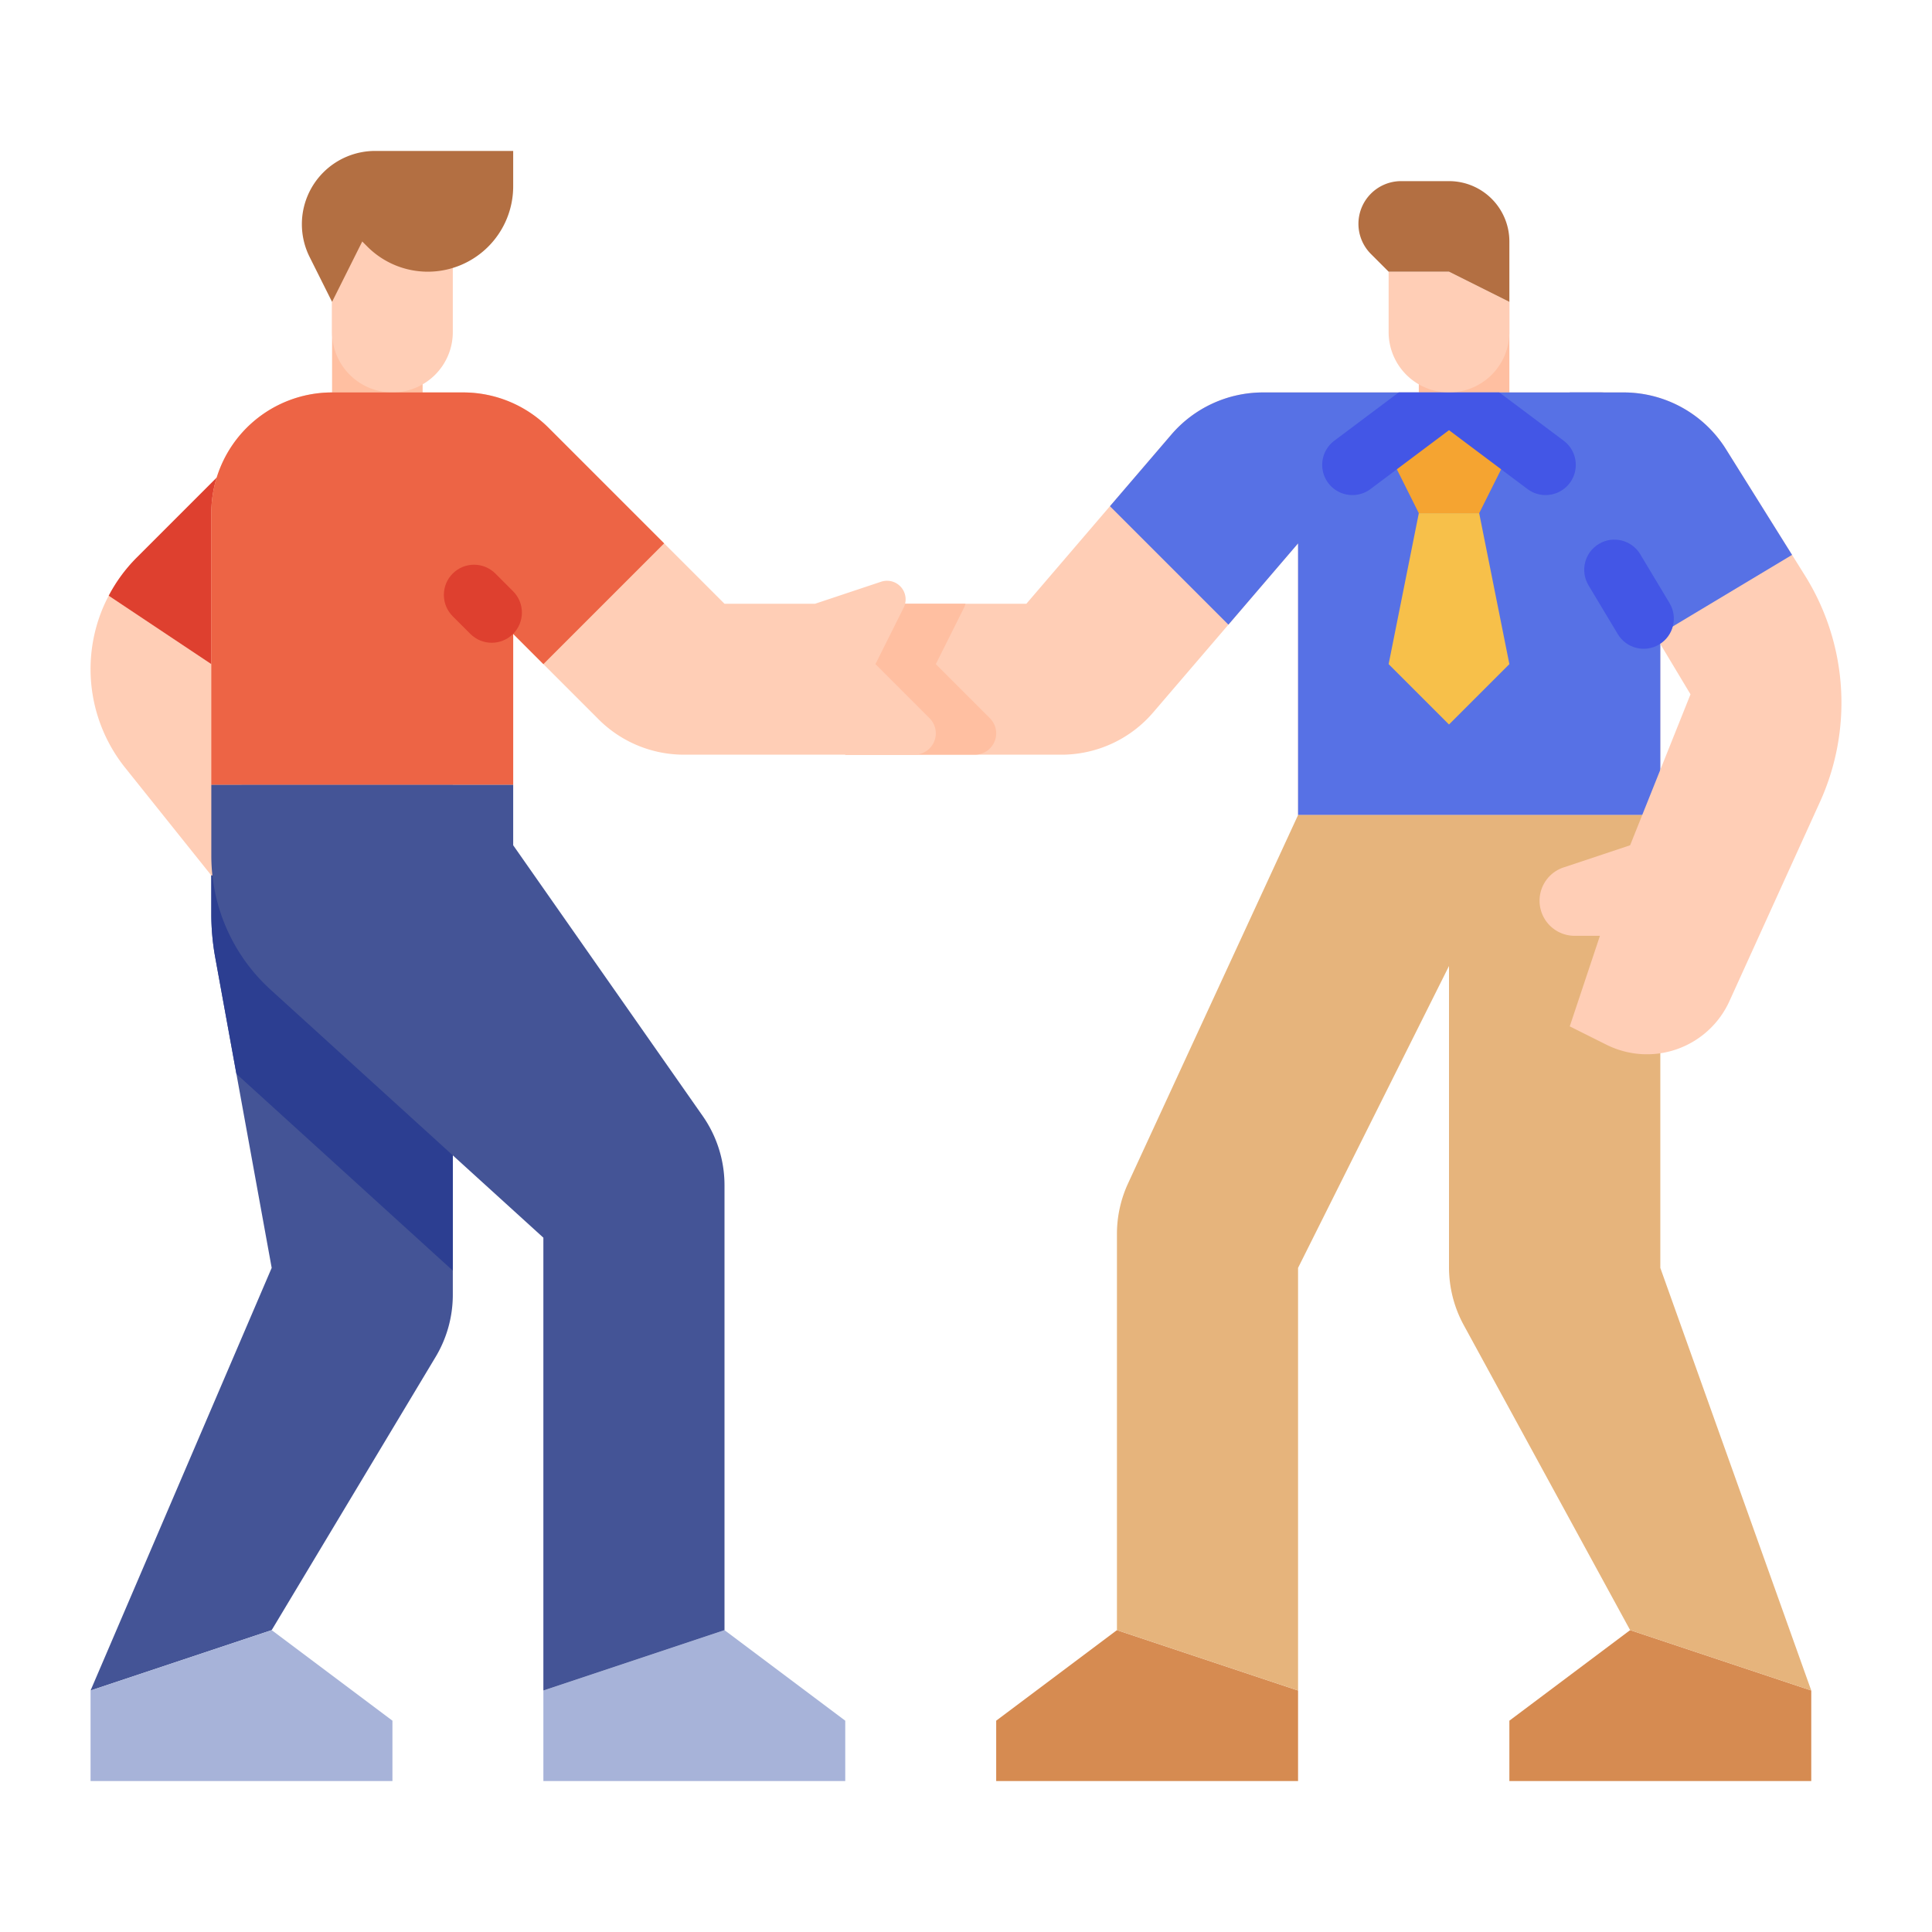 <svg xmlns="http://www.w3.org/2000/svg" viewBox="0.0 0.0 200.0 200.0" height="200.0px" width="200.0px"><path fill="#ffbfa1" fill-opacity="1.0"  filling="0" d="M146.875 31.25 L156.25 31.25 L156.25 43.75 L146.875 43.75 L146.875 31.25 Z"></path>
<path fill="#ffceb6" fill-opacity="1.0"  filling="0" d="M171.875 46.875 L171.875 84.375 L134.375 84.375 L134.375 56.25 L127.164 64.664 L119.367 73.762 A12.506 12.506 0.0 0 1 109.875 78.125 L87.5 78.125 L87.5 62.5 L106.25 62.5 L114.902 52.402 L121.258 44.988 A12.506 12.506 0.0 0 1 130.75 40.625 L165.625 40.625 A6.248 6.248 0.0 0 1 171.875 46.875 Z"></path>
<path fill="#5771e5" fill-opacity="1.0"  filling="0" d="M171.875 46.875 L171.875 84.375 L134.375 84.375 L134.375 56.25 L127.164 64.664 L114.902 52.402 L121.258 44.988 A12.506 12.506 0.0 0 1 130.75 40.625 L165.625 40.625 A6.248 6.248 0.0 0 1 171.875 46.875 Z"></path>
<path fill="#ffbfa1" fill-opacity="1.0"  filling="0" d="M103.125 75.914 A2.214 2.214 0.0 0 1 100.914 78.125 L87.5 78.125 L87.5 62.5 L99.945 62.5 A1.873 1.873 0.0 0 1 99.797 62.906 L96.875 68.75 L102.477 74.352 A2.212 2.212 0.0 0 1 103.125 75.914 Z"></path>
<path fill="#445496" fill-opacity="1.0"  filling="0" d="M46.875 81.25 L46.875 134.039 A12.506 12.506 0.0 0 1 45.094 140.469 L28.125 168.75 L9.375 175.0 L28.125 131.25 L24.473 111.168 L22.277 99.094 A25.257 25.257 0.0 0 1 21.875 94.621 L21.875 81.25 L46.875 81.25 Z"></path>
<path fill="#2c3e91" fill-opacity="1.0"  filling="0" d="M46.875 81.25 L46.875 131.535 L24.473 111.168 L22.277 99.094 A25.257 25.257 0.0 0 1 21.875 94.621 L21.875 81.25 L46.875 81.25 Z"></path>
<path fill="#ffceb6" fill-opacity="1.0"  filling="0" d="M25.0 46.875 L25.0 90.625 L21.875 90.625 L12.957 79.477 A16.345 16.345 0.0 0 1 10.617 63.016 C10.809 62.559 11.02 62.105 11.254 61.668 A16.285 16.285 0.0 0 1 14.16 57.715 L25.0 46.875 Z"></path>
<path fill="#de402f" fill-opacity="1.0"  filling="0" d="M25.0 46.875 L25.0 70.832 L11.254 61.668 A16.285 16.285 0.0 0 1 14.16 57.715 L25.0 46.875 Z"></path>
<path fill="#ffceb6" fill-opacity="1.0"  filling="0" d="M96.875 75.914 A2.214 2.214 0.0 0 1 94.664 78.125 L70.801 78.125 A12.498 12.498 0.0 0 1 61.965 74.465 L53.125 65.625 L53.125 81.25 L21.875 81.25 L21.875 53.125 A12.502 12.502 0.0 0 1 34.375 40.625 L47.949 40.625 A12.498 12.498 0.0 0 1 56.785 44.285 L75.0 62.5 L84.375 62.5 L91.215 60.219 A1.926 1.926 0.0 0 1 93.547 62.906 L90.625 68.75 L96.227 74.352 A2.212 2.212 0.0 0 1 96.875 75.914 Z"></path>
<path fill="#ffbfa1" fill-opacity="1.0"  filling="0" d="M34.375 31.25 L43.75 31.25 L43.75 43.75 L34.375 43.75 L34.375 31.25 Z"></path>
<path fill="#ffceb6" fill-opacity="1.0"  filling="0" d="M46.875 25.0 L46.875 34.375 A6.25 6.25 0.0 0 1 40.625 40.625 A6.25 6.25 0.0 0 1 34.375 34.375 L34.375 25.0 L46.875 25.0 Z"></path>
<path fill="#b36f42" fill-opacity="1.0"  filling="0" d="M34.375 31.25 L32.051 26.602 A7.585 7.585 0.0 0 1 31.25 23.209 A7.584 7.584 0.0 0 1 38.834 15.625 L53.125 15.625 L53.125 19.286 A8.839 8.839 0.0 0 1 44.286 28.125 A8.839 8.839 0.0 0 1 38.036 25.536 L37.5 25.0 L34.375 31.25 Z"></path>
<path fill="#a7b3d9" fill-opacity="1.0"  filling="0" d="M9.375 175.0 L9.375 184.375 L40.625 184.375 L40.625 178.125 L28.125 168.75 L9.375 175.0 Z"></path>
<path fill="#ed6445" fill-opacity="1.0"  filling="0" d="M68.75 56.25 L56.25 68.75 L53.125 65.625 L53.125 81.25 L21.875 81.25 L21.875 53.125 A12.502 12.502 0.0 0 1 34.375 40.625 L47.949 40.625 A12.498 12.498 0.0 0 1 56.785 44.285 L68.75 56.25 Z"></path>
<path fill="#ffceb6" fill-opacity="1.0"  filling="0" d="M156.25 31.25 L150.0 28.125 L143.75 28.125 L143.75 34.375 A6.25 6.25 0.0 0 0 150.0 40.625 A6.25 6.25 0.0 0 0 156.25 34.375 L156.25 31.25 Z"></path>
<path fill="#b36f42" fill-opacity="1.0"  filling="0" d="M156.25 31.25 L156.25 25.0 A6.25 6.25 0.0 0 0 150.0 18.75 L145.045 18.75 A4.42 4.42 0.0 0 0 140.625 23.17 A4.42 4.42 0.0 0 0 141.92 26.295 L143.75 28.125 L150.0 28.125 L156.25 31.25 Z"></path>
<path fill="#f7c04a" fill-opacity="1.0"  filling="0" d="M153.125 53.125 L156.25 68.75 L150.0 75.0 L143.75 68.75 L146.875 53.125 L153.125 53.125 Z"></path>
<path fill="#f5a431" fill-opacity="1.0"  filling="0" d="M146.875 53.125 L143.75 46.875 L150.0 43.75 L156.25 46.875 L153.125 53.125 L146.875 53.125 Z"></path>
<path fill="#d68b51" fill-opacity="1.0"  filling="0" d="M115.625 168.75 L103.125 178.125 L103.125 184.375 L134.375 184.375 L134.375 175.0 L115.625 168.75 Z"></path>
<path fill="#d68b51" fill-opacity="1.0"  filling="0" d="M168.75 168.75 L156.25 178.125 L156.25 184.375 L187.5 184.375 L187.5 175.0 L168.75 168.75 Z"></path>
<path fill="#e6b47c" fill-opacity="1.0"  filling="0" d="M187.5 175.0 L171.875 131.25 L171.875 84.375 L134.375 84.375 L116.775 122.507 A12.5 12.5 0.0 0 0 115.625 127.745 L115.625 168.75 L134.375 175.0 L134.375 131.25 L150.0 100.0 L150.0 131.188 A12.5 12.5 0.0 0 0 151.526 137.173 L168.75 168.75 L187.5 175.0 Z"></path>
<path fill="#ffceb6" fill-opacity="1.0"  filling="0" d="M190.625 72.746 A24.815 24.815 0.0 0 1 188.398 83.023 L179.027 103.645 A9.377 9.377 0.0 0 1 166.297 108.148 L162.5 106.25 L165.625 96.875 L163.008 96.875 A3.632 3.632 0.0 0 1 161.859 89.797 L168.75 87.5 L175.0 71.875 L165.625 56.25 L165.625 40.625 L168.07 40.625 A12.497 12.497 0.0 0 1 178.672 46.5 L185.512 57.441 L186.852 59.586 A24.82 24.82 0.0 0 1 190.625 72.746 Z"></path>
<path fill="#de402f" fill-opacity="1.0"  filling="0" d="M46.863 59.374 L46.863 59.374 C48.084 58.154 50.062 58.154 51.282 59.374 L53.112 61.204 C54.332 62.425 54.332 64.403 53.112 65.623 L53.112 65.623 C51.892 66.843 49.914 66.843 48.693 65.623 L46.863 63.793 C45.643 62.573 45.643 60.595 46.863 59.374 Z"></path>
<path fill="#a7b3d9" fill-opacity="1.0"  filling="0" d="M75.0 168.75 L87.5 178.125 L87.5 184.375 L56.25 184.375 L56.25 175.0 L75.0 168.75 Z"></path>
<path fill="#445496" fill-opacity="1.0"  filling="0" d="M56.25 175.0 L56.25 128.125 L28.013 102.454 A18.75 18.75 0.0 0 1 21.875 88.58 L21.875 81.25 L53.125 81.25 L53.125 87.5 L72.74 115.522 A12.5 12.5 0.0 0 1 75.0 122.69 L75.0 168.75 L56.25 175.0 Z"></path>
<path fill="#5771e5" fill-opacity="1.0"  filling="0" d="M185.512 57.441 L171.414 65.898 L165.625 56.25 L162.5 56.25 L162.5 40.625 L168.07 40.625 A12.497 12.497 0.0 0 1 178.672 46.5 L185.512 57.441 Z"></path>
<path fill="#4356e6" fill-opacity="1.0"  filling="0" d="M162.5 50.0 A3.125 3.125 0.0 0 1 158.125 50.625 L150.0 44.531 L141.875 50.625 A3.125 3.125 0.0 0 1 138.125 45.625 L144.793 40.625 L155.207 40.625 L161.875 45.625 A3.127 3.127 0.0 0 1 162.5 50.0 Z"></path>
<path fill="#4356e6" fill-opacity="1.0"  filling="0" d="M165.514 56.307 L165.514 56.307 C166.993 55.42 168.912 55.899 169.799 57.379 L172.83 62.433 C173.717 63.912 173.238 65.83 171.758 66.717 L171.758 66.717 C170.279 67.604 168.361 67.124 167.474 65.645 L164.443 60.591 C163.555 59.112 164.036 57.194 165.514 56.307 Z"></path></svg>